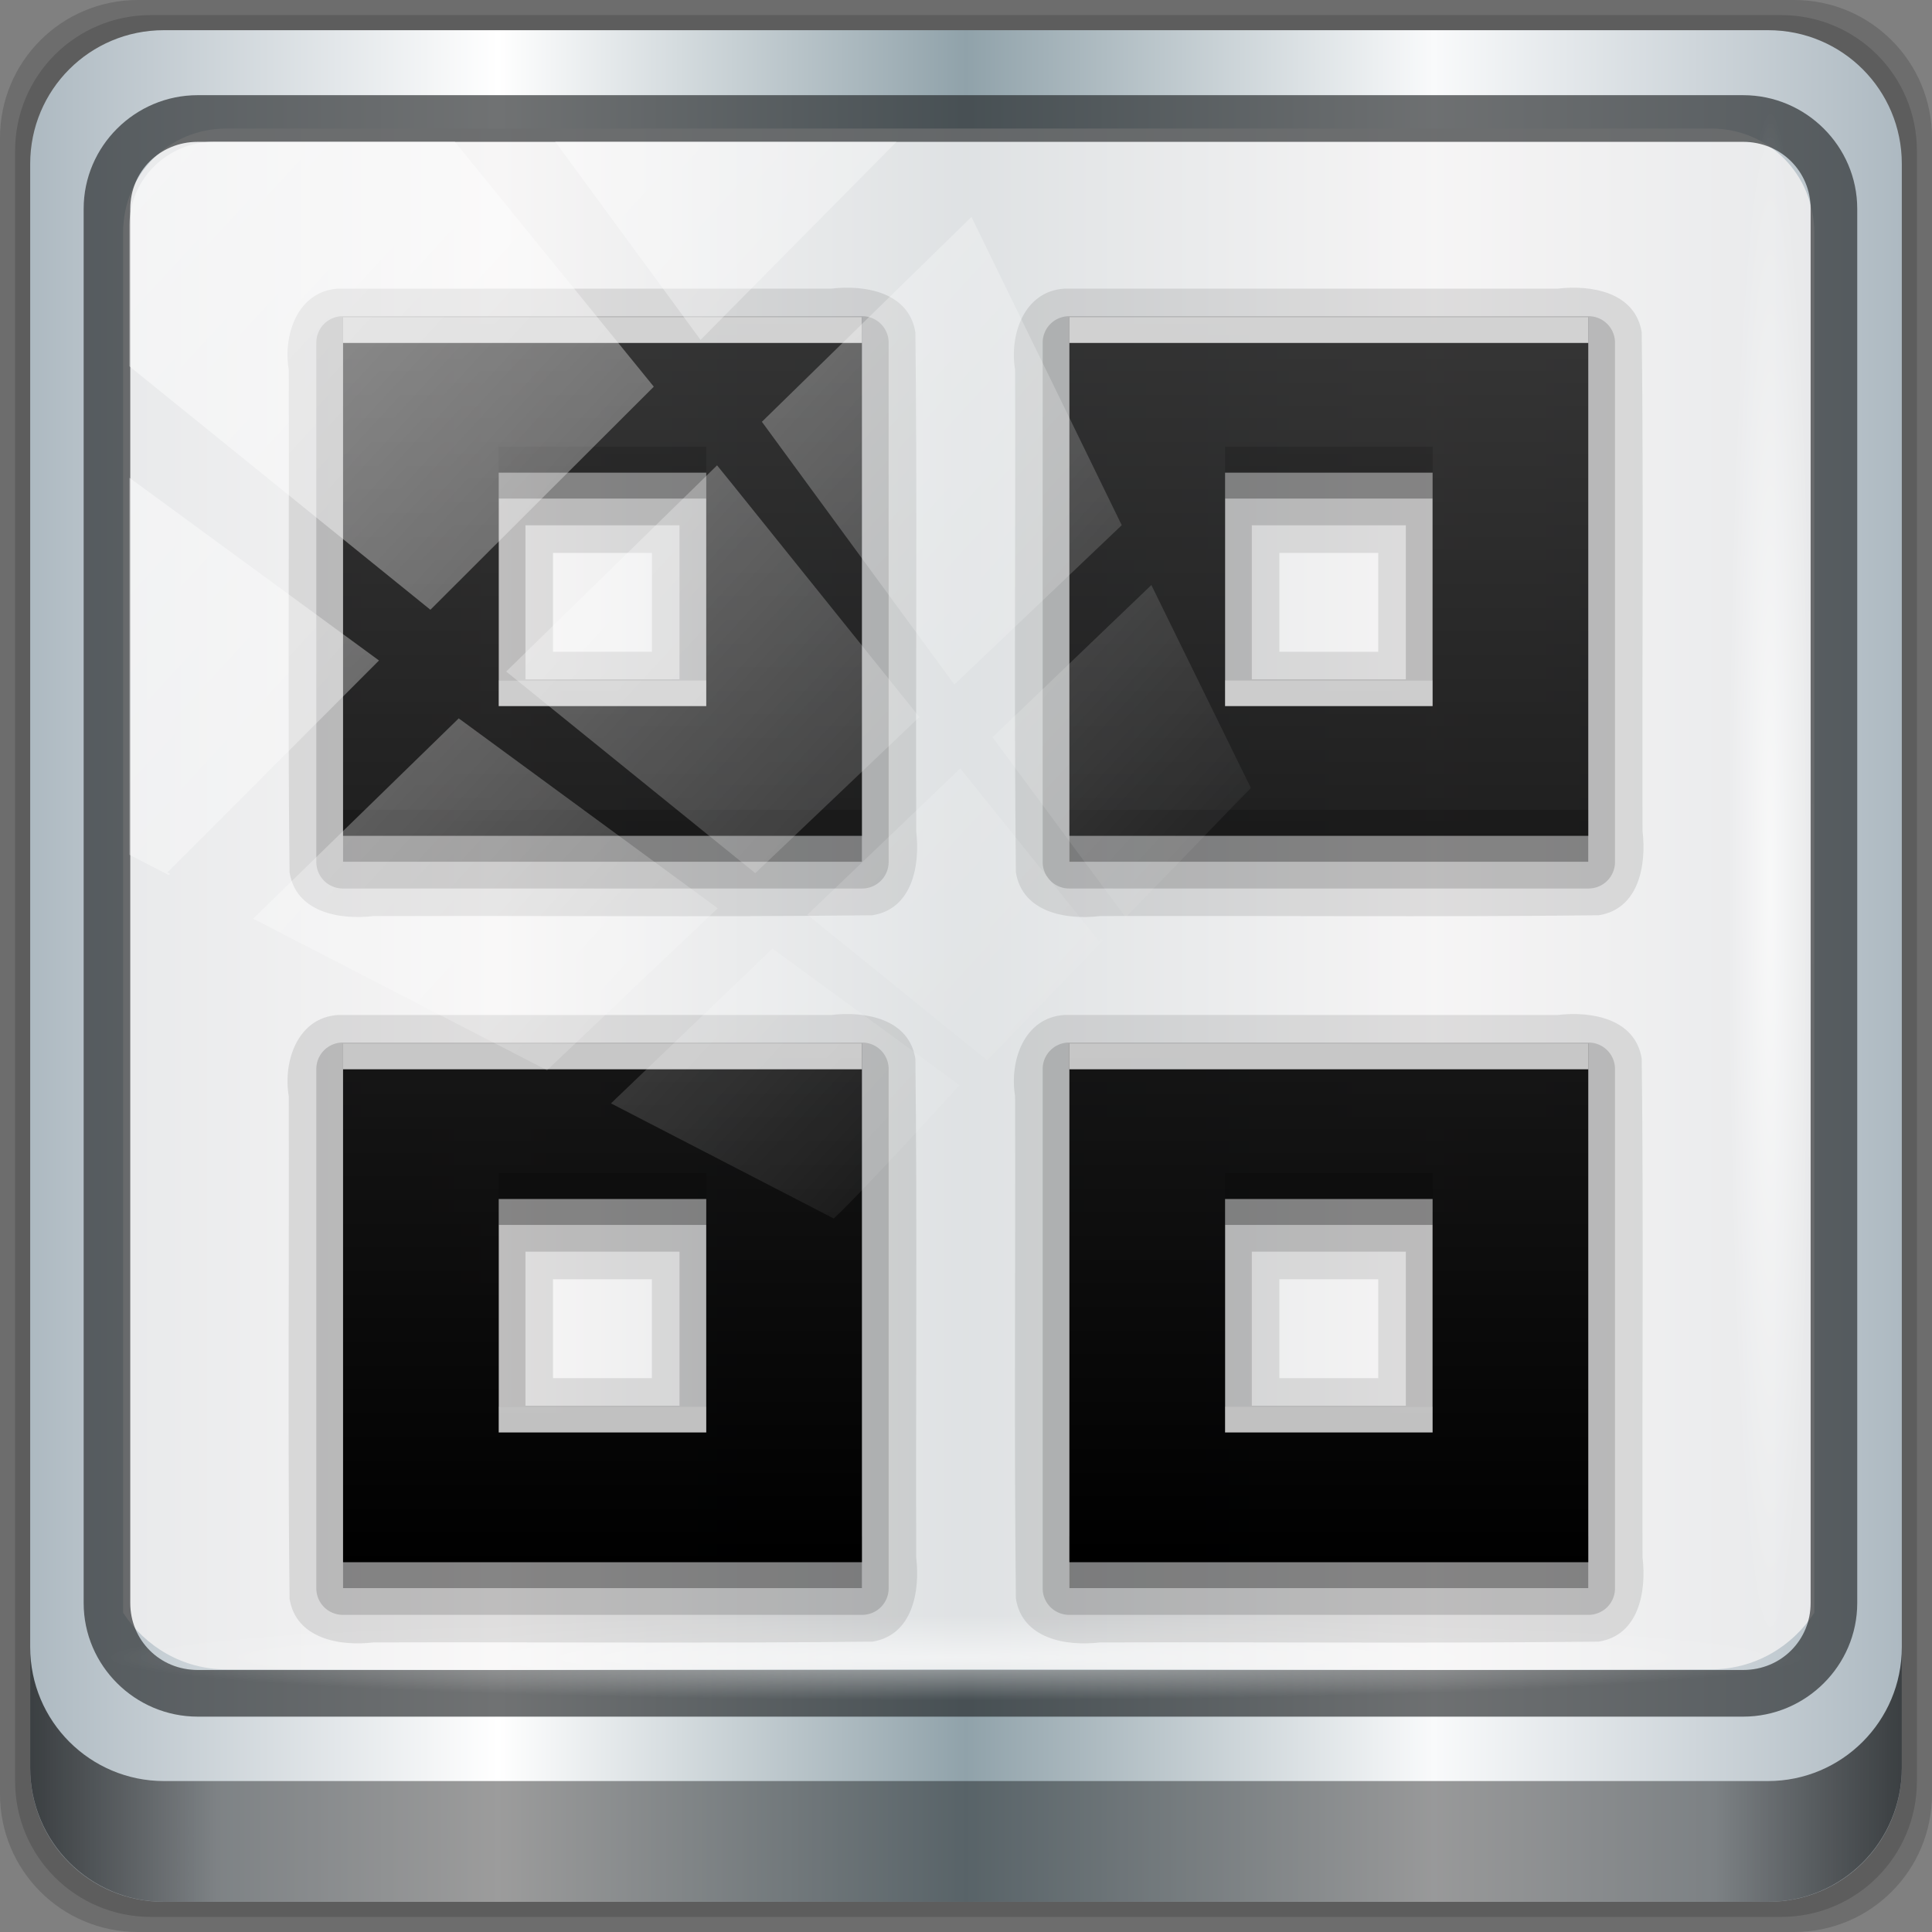 <?xml version="1.0" encoding="UTF-8" standalone="no"?>
<!-- Created with Inkscape (http://www.inkscape.org/) -->

<svg
   xmlns:dc="http://purl.org/dc/elements/1.1/"
   xmlns:cc="http://creativecommons.org/ns#"
   xmlns:rdf="http://www.w3.org/1999/02/22-rdf-syntax-ns#"
   xmlns:svg="http://www.w3.org/2000/svg"
   xmlns="http://www.w3.org/2000/svg"
   xmlns:xlink="http://www.w3.org/1999/xlink"
   xmlns:sodipodi="http://sodipodi.sourceforge.net/DTD/sodipodi-0.dtd"
   xmlns:inkscape="http://www.inkscape.org/namespaces/inkscape"
   width="96"
   height="96"
   viewBox="0 0 96 96"
   version="1.1"
   id="svg1072"
   inkscape:version="0.92.1 r15371"
   sodipodi:docname="view-list-icons.svg">
  <rect x="0" y="0" width="96" height="96" fill="#808080" stroke="none"/>
  <defs
     id="defs1066">
    <linearGradient
       y2="47"
       x2="90"
       y1="47"
       x1="6"
       gradientTransform="matrix(1.107,0,0,1.107,-4.994,-3.621)"
       gradientUnits="userSpaceOnUse"
       id="linearGradient4071"
       xlink:href="#linearGradient6139-0"
       inkscape:collect="always" />
    <linearGradient
       id="linearGradient6139-0">
      <stop
         style="stop-color:#adb9c1;stop-opacity:1;"
         offset="0"
         id="stop6141-2" />
      <stop
         id="stop6151-0"
         offset="0.25"
         style="stop-color:#ffffff;stop-opacity:1;" />
      <stop
         id="stop6147-1"
         offset="0.5"
         style="stop-color:#90a2aa;stop-opacity:1;" />
      <stop
         style="stop-color:#f9fafb;stop-opacity:1;"
         offset="0.75"
         id="stop6149-4" />
      <stop
         style="stop-color:#adb9c1;stop-opacity:1;"
         offset="1"
         id="stop6143-4" />
    </linearGradient>
    <linearGradient
       gradientUnits="userSpaceOnUse"
       y2="88.172"
       x2="94.5"
       y1="88.172"
       x1="1.5"
       id="linearGradient4129"
       xlink:href="#linearGradient3832-0-6-1-1"
       inkscape:collect="always"
       gradientTransform="translate(0.149,0.415)" />
    <linearGradient
       id="linearGradient3832-0-6-1-1">
      <stop
         id="stop3834-6-3-7-1"
         offset="0"
         style="stop-color:#000000;stop-opacity:1;" />
      <stop
         style="stop-color:#000000;stop-opacity:0.588;"
         offset="0.1"
         id="stop3872-2-4" />
      <stop
         id="stop3844-6-2-7-6"
         offset="0.9"
         style="stop-color:#000000;stop-opacity:0.588;" />
      <stop
         id="stop3836-5-0-2-9"
         offset="1"
         style="stop-color:#000000;stop-opacity:1;" />
    </linearGradient>
    <radialGradient
       r="43.199"
       fy="44.893"
       fx="13.948"
       cy="44.893"
       cx="13.948"
       gradientTransform="matrix(0.975,0,0,0.049,34.048,80.582)"
       gradientUnits="userSpaceOnUse"
       id="radialGradient7462"
       xlink:href="#linearGradient3737"
       inkscape:collect="always" />
    <linearGradient
       id="linearGradient3737">
      <stop
         id="stop3739"
         style="stop-color:#ffffff;stop-opacity:1"
         offset="0" />
      <stop
         id="stop3741"
         style="stop-color:#ffffff;stop-opacity:0"
         offset="1" />
    </linearGradient>
    <radialGradient
       r="43.199"
       fy="44.893"
       fx="13.948"
       cy="44.893"
       cx="13.948"
       gradientTransform="matrix(0.888,0,0,0.049,31.96,-90.317)"
       gradientUnits="userSpaceOnUse"
       id="radialGradient7464"
       xlink:href="#linearGradient3737"
       inkscape:collect="always" />
    <linearGradient
       y2="14.514"
       x2="50.528"
       y1="-28.642"
       x1="2.771"
       gradientUnits="userSpaceOnUse"
       id="linearGradient4767"
       xlink:href="#linearGradient3737"
       inkscape:collect="always" />
    <clipPath
       clipPathUnits="userSpaceOnUse"
       id="clipPath4156-4-1">
      <path
         style="opacity:0.6;fill:#ffffff;fill-opacity:1;stroke:none"
         d="m 27.046,-55.695 -14.214,13.321 h 0.061 l 15.653,21.771 10.231,-10.546 C 38.562,-32.302 27.468,-54.819 27.046,-55.695 Z M 9.647,-39.383 -5.241,-25.321 15.988,-7.806 26.372,-18.383 Z m 31.491,12.951 -9.741,9.714 8.945,12.458 7.781,-7.555 z m -49.84,4.379 -13.754,12.982 26.283,13.846 0.061,-0.062 -0.123,-0.062 L 13.599,-5.401 -8.702,-22.053 Z m 38.015,7.401 -9.803,9.775 11.579,9.559 7.628,-7.401 -8.669,-11.009 z m 20.187,5.674 -7.383,7.216 6.188,8.542 5.82,-6.137 z m -32.195,6.322 -9.557,9.498 13.662,7.185 7.934,-7.678 z m 23.312,2.374 -7.107,6.938 8.363,6.907 5.361,-5.674 -0.061,-0.092 -0.092,0.123 -6.464,-8.203 z m -8.73,8.542 -7.505,7.339 10.354,5.458 c 1.397,-1.321 5.675,-6.123 5.851,-6.322 z"
         id="path4158-0-8"
         inkscape:connector-curvature="0" />
    </clipPath>
    <linearGradient
       gradientTransform="matrix(1.778,0,0,1.333,25.333,-12)"
       gradientUnits="userSpaceOnUse"
       xlink:href="#ButtonShadow-0"
       id="linearGradient4122"
       y2="27"
       x2="18.375"
       y1="63"
       x1="18.375" />
    <linearGradient
       gradientTransform="matrix(1.006,0,0,0.994,100,0)"
       gradientUnits="userSpaceOnUse"
       id="ButtonShadow-0"
       y2="7.017"
       x2="45.448"
       y1="92.54"
       x1="45.448">
      <stop
         offset="0"
         style="stop-color:#000000;stop-opacity:1"
         id="stop3750-8" />
      <stop
         offset="1"
         style="stop-color:#000000;stop-opacity:0.588"
         id="stop3752-5" />
    </linearGradient>
  </defs>
  <sodipodi:namedview
     id="base"
     pagecolor="#ffffff"
     bordercolor="#666666"
     borderopacity="1.0"
     inkscape:pageopacity="0.0"
     inkscape:pageshadow="2"
     inkscape:zoom="1.7760417"
     inkscape:cx="-25.694459"
     inkscape:cy="48"
     inkscape:document-units="px"
     inkscape:current-layer="g2574"
     showgrid="false"
     inkscape:showpageshadow="false"
     units="px"
     inkscape:lockguides="true"
     inkscape:window-width="1280"
     inkscape:window-height="972"
     inkscape:window-x="0"
     inkscape:window-y="26"
     inkscape:window-maximized="1">
    <sodipodi:guide
       position="0,0"
       orientation="0,96"
       id="guide1621"
       inkscape:locked="true" />
    <sodipodi:guide
       position="96,0"
       orientation="-96,0"
       id="guide1623"
       inkscape:locked="true" />
    <sodipodi:guide
       position="96,96"
       orientation="0,-96"
       id="guide1625"
       inkscape:locked="true" />
    <sodipodi:guide
       position="0,96"
       orientation="96,0"
       id="guide1627"
       inkscape:locked="true" />
  </sodipodi:namedview>
  <g
     inkscape:label="Livello 1"
     inkscape:groupmode="layer"
     id="layer1"
     transform="translate(0,-1026.52)">
    <g
       transform="translate(-0.149,1026.105)"
       style="display:inline"
       id="g2574">
      <path
         inkscape:connector-curvature="0"
         id="path3288"
         d="M 89.292,0.415 H 7.006 c -3.799,0 -6.857,3.058 -6.857,6.857 V 89.558 c 0,3.799 3.058,6.857 6.857,6.857 H 89.292 c 3.799,0 6.857,-3.058 6.857,-6.857 V 7.272 c 0,-3.799 -3.058,-6.857 -6.857,-6.857 z"
         style="display:inline;opacity:0.15;fill:#000000;fill-opacity:1;fill-rule:nonzero;stroke:none" />
      <path
         style="display:inline;opacity:0.15;fill:#000000;fill-opacity:1;fill-rule:nonzero;stroke:none"
         d="M 88.649,1.165 H 7.649 c -3.739,0 -6.75,3.01 -6.75,6.75 V 88.915 c 0,3.74 3.011,6.75 6.75,6.75 H 88.649 c 3.74,0 6.75,-3.01 6.75,-6.75 V 7.915 c 0,-3.739 -3.01,-6.75 -6.75,-6.75 z"
         id="path4085"
         inkscape:connector-curvature="0" />
      <path
         inkscape:connector-curvature="0"
         id="rect4251-1"
         d="M 88.006,1.915 H 8.292 c -3.68,0 -6.643,2.963 -6.643,6.643 V 88.272 c 0,3.68 2.963,6.643 6.643,6.643 H 88.006 c 3.68,0 6.643,-2.963 6.643,-6.643 V 8.558 c 0,-3.68 -2.963,-6.643 -6.643,-6.643 z"
         style="display:inline;fill:url(#linearGradient4071);fill-opacity:1;fill-rule:nonzero;stroke:none" />
      <path
         sodipodi:nodetypes="sscccsccscccsss"
         inkscape:connector-curvature="0"
         id="path3400-6"
         d="m 11.39,6.802 c -2.856,0 -5.124,2.288 -5.124,5.171 v 21.427 7.239 39.914 c 1.097,1.684 2.969,2.812 5.124,2.812 h 4.099 65.589 4.099 c 2.155,0 4.027,-1.127 5.124,-2.812 V 40.64 33.401 11.973 c 0,-2.883 -2.268,-5.171 -5.124,-5.171 z"
         style="display:inline;opacity:0.779;fill:#f5f3f3;fill-opacity:1;fill-rule:nonzero;stroke:none;stroke-width:1.03" />
      <path
         style="color:#000000;font-style:normal;font-variant:normal;font-weight:normal;font-stretch:normal;font-size:medium;line-height:normal;font-family:Sans;-inkscape-font-specification:Sans;text-indent:0;text-align:start;text-decoration:none;text-decoration-line:none;letter-spacing:normal;word-spacing:normal;text-transform:none;writing-mode:lr-tb;direction:ltr;baseline-shift:baseline;text-anchor:start;display:inline;overflow:visible;visibility:visible;fill:#1f2224;fill-opacity:0.633;stroke:none;stroke-width:2.376;marker:none;enable-background:accumulate"
         d="m 9.974,5.144 c -3.117,0 -5.668,2.54 -5.668,5.646 v 69.278 c 0,3.106 2.551,5.646 5.668,5.646 H 86.766 c 3.117,0 5.668,-2.54 5.668,-5.646 V 10.79 c 0,-3.106 -2.551,-5.646 -5.668,-5.646 z m 0,2.319 H 86.766 c 1.888,0 3.352,1.48 3.352,3.327 v 69.278 c 0,1.846 -1.464,3.327 -3.352,3.327 H 9.974 c -1.888,0 -3.352,-1.48 -3.352,-3.327 V 10.79 c 0,-1.846 1.464,-3.327 3.352,-3.327 z"
         id="path4989"
         inkscape:connector-curvature="0" />
      <path
         id="path4118"
         d="m 1.649,82.259 v 6 c 0,3.68 2.976,6.656 6.656,6.656 H 87.993 c 3.68,0 6.656,-2.976 6.656,-6.656 v -6 c 0,3.68 -2.976,6.656 -6.656,6.656 H 8.305 c -3.68,0 -6.656,-2.976 -6.656,-6.656 z"
         style="display:inline;opacity:0.658;fill:url(#linearGradient4129);fill-opacity:1;fill-rule:nonzero;stroke:none"
         inkscape:connector-curvature="0" />
      <rect
         ry="4.25"
         rx="0"
         y="80.665"
         x="5.524"
         height="4.25"
         width="84.25"
         id="rect4131"
         style="opacity:0.55;fill:url(#radialGradient7462);fill-opacity:1;stroke:none" />
      <rect
         transform="rotate(90)"
         style="opacity:0.669;fill:url(#radialGradient7464);fill-opacity:1;stroke:none"
         id="rect4141"
         width="76.75"
         height="4.25"
         x="5.975"
         y="-90.234"
         rx="0"
         ry="4.25" />
      <g
         transform="matrix(1.289,0,0,1.289,-13.74,-14.77)"
         style="display:inline"
         id="g3383">
        <path
           d="m 23.812,22.906 c -1.569,0.097 -2.13,1.789 -1.906,3.127 0.021,6.457 -0.042,12.92 0.031,19.373 0.247,1.551 1.944,1.843 3.243,1.688 6.408,-0.021 12.821,0.042 19.225,-0.031 1.551,-0.247 1.843,-1.944 1.688,-3.243 -0.021,-6.408 0.042,-12.821 -0.031,-19.225 -0.247,-1.551 -1.944,-1.843 -3.243,-1.688 -6.336,0 -12.671,0 -19.007,0 z m 28,0 c -1.569,0.097 -2.13,1.789 -1.906,3.127 0.021,6.457 -0.042,12.92 0.031,19.373 0.247,1.551 1.944,1.843 3.243,1.688 6.408,-0.021 12.821,0.042 19.225,-0.031 1.551,-0.247 1.843,-1.944 1.688,-3.243 -0.021,-6.408 0.042,-12.821 -0.031,-19.225 -0.247,-1.551 -1.944,-1.843 -3.243,-1.688 -6.336,0 -12.671,0 -19.007,0 z m -19.719,10.188 c 1.271,0 2.542,0 3.812,0 0,1.271 0,2.542 0,3.812 -1.271,0 -2.542,0 -3.812,0 0,-1.271 0,-2.542 0,-3.812 z m 28,0 c 1.271,0 2.542,0 3.812,0 0,1.271 0,2.542 0,3.812 -1.271,0 -2.542,0 -3.812,0 0,-1.271 0,-2.542 0,-3.812 z M 23.812,50.906 c -1.569,0.097 -2.13,1.789 -1.906,3.127 0.021,6.457 -0.042,12.92 0.031,19.373 0.247,1.551 1.944,1.843 3.243,1.688 6.408,-0.021 12.821,0.042 19.225,-0.031 1.551,-0.247 1.843,-1.944 1.688,-3.243 -0.021,-6.408 0.042,-12.821 -0.031,-19.225 -0.247,-1.551 -1.944,-1.843 -3.243,-1.688 -6.336,0 -12.671,0 -19.007,0 z m 28,0 c -1.569,0.097 -2.13,1.789 -1.906,3.127 0.021,6.457 -0.042,12.92 0.031,19.373 0.247,1.551 1.944,1.843 3.243,1.688 6.408,-0.021 12.821,0.042 19.225,-0.031 1.551,-0.247 1.843,-1.944 1.688,-3.243 -0.021,-6.408 0.042,-12.821 -0.031,-19.225 -0.247,-1.551 -1.944,-1.843 -3.243,-1.688 -6.336,0 -12.671,0 -19.007,0 z m -19.719,10.188 c 1.271,0 2.542,0 3.812,0 0,1.271 0,2.542 0,3.812 -1.271,0 -2.542,0 -3.812,0 0,-1.271 0,-2.542 0,-3.812 z m 28,0 c 1.271,0 2.542,0 3.812,0 0,1.271 0,2.542 0,3.812 -1.271,0 -2.542,0 -3.812,0 0,-1.271 0,-2.542 0,-3.812 z"
           inkscape:connector-curvature="0"
           id="path4152"
           style="opacity:0.1;fill:#000000;fill-opacity:1;stroke:none" />
        <path
           inkscape:connector-curvature="0"
           d="M 24,23.969 A 1.02,1.02 0 0 0 22.969,25 V 45 A 1.02,1.02 0 0 0 24,46.031 H 44 A 1.02,1.02 0 0 0 45.031,45 V 25 A 1.02,1.02 0 0 0 44,23.969 Z m 28,0 A 1.02,1.02 0 0 0 50.969,25 V 45 A 1.02,1.02 0 0 0 52,46.031 H 72 A 1.02,1.02 0 0 0 73.031,45 V 25 A 1.02,1.02 0 0 0 72,23.969 Z m -20.969,8.062 h 5.938 v 5.938 h -5.938 z m 28,0 h 5.938 v 5.938 h -5.938 z M 24,51.969 A 1.02,1.02 0 0 0 22.969,53 V 73 A 1.02,1.02 0 0 0 24,74.031 H 44 A 1.02,1.02 0 0 0 45.031,73 V 53 A 1.02,1.02 0 0 0 44,51.969 Z m 28,0 A 1.02,1.02 0 0 0 50.969,53 V 73 A 1.02,1.02 0 0 0 52,74.031 H 72 A 1.02,1.02 0 0 0 73.031,73 V 53 A 1.02,1.02 0 0 0 72,51.969 Z m -20.969,8.062 h 5.938 v 5.938 h -5.938 z m 28,0 h 5.938 v 5.938 h -5.938 z"
           id="path4148"
           style="opacity:0.15;fill:#000000;fill-opacity:1;stroke:none" />
        <path
           d="M 24,25 V 45 H 44 V 25 Z m 28,0 V 45 H 72 V 25 Z m -22,6 h 8 v 8 h -8 z m 28,0 h 8 v 8 H 58 Z M 24,53 V 73 H 44 V 53 Z m 28,0 V 73 H 72 V 53 Z m -22,6 h 8 v 8 h -8 z m 28,0 h 8 v 8 h -8 z"
           inkscape:connector-curvature="0"
           id="path4142"
           style="opacity:0.3;fill:#000000;fill-opacity:1;stroke:none" />
        <path
           d="M 24,24 V 44 H 44 V 24 Z m 28,0 V 44 H 72 V 24 Z m -22,6 h 8 v 8 h -8 z m 28,0 h 8 v 8 H 58 Z M 24,52 V 72 H 44 V 52 Z m 28,0 V 72 H 72 V 52 Z m -22,6 h 8 v 8 h -8 z m 28,0 h 8 v 8 h -8 z"
           inkscape:connector-curvature="0"
           id="path4043"
           style="fill:url(#linearGradient4122);fill-opacity:1;stroke:none" />
        <path
           d="m 24,24 v 1 h 20 v -1 z m 28,0 v 1 H 72 V 24 Z M 30,38 v 1 h 8 v -1 z m 28,0 v 1 h 8 V 38 Z M 24,52 v 1 h 20 v -1 z m 28,0 v 1 H 72 V 52 Z M 30,66 v 1 h 8 v -1 z m 28,0 v 1 h 8 v -1 z"
           inkscape:connector-curvature="0"
           id="path4124"
           style="opacity:0.75;fill:#ffffff;fill-opacity:1;stroke:none" />
        <path
           d="m 30,29 v 1 h 8 v -1 z m 28,0 v 1 h 8 V 29 Z M 24,43 v 1 h 20 v -1 z m 28,0 v 1 H 72 V 43 Z M 30,57 v 1 h 8 v -1 z m 28,0 v 1 h 8 V 57 Z M 24,71 v 1 h 20 v -1 z m 28,0 v 1 h 20 v -1 z"
           inkscape:connector-curvature="0"
           id="path4133"
           style="opacity:0.15;fill:#000000;fill-opacity:1;stroke:none" />
      </g>
      <rect
         clip-path="url(#clipPath4156-4-1)"
         ry="3.957"
         rx="3.957"
         y="-30"
         x="2"
         height="69.024"
         width="75.966"
         id="rect4146"
         style="opacity:0.508;fill:url(#linearGradient4767);fill-opacity:1;stroke:none"
         transform="matrix(1.069,0,0,1.048,4.444,38.894)" />
    </g>
  </g>
</svg>
